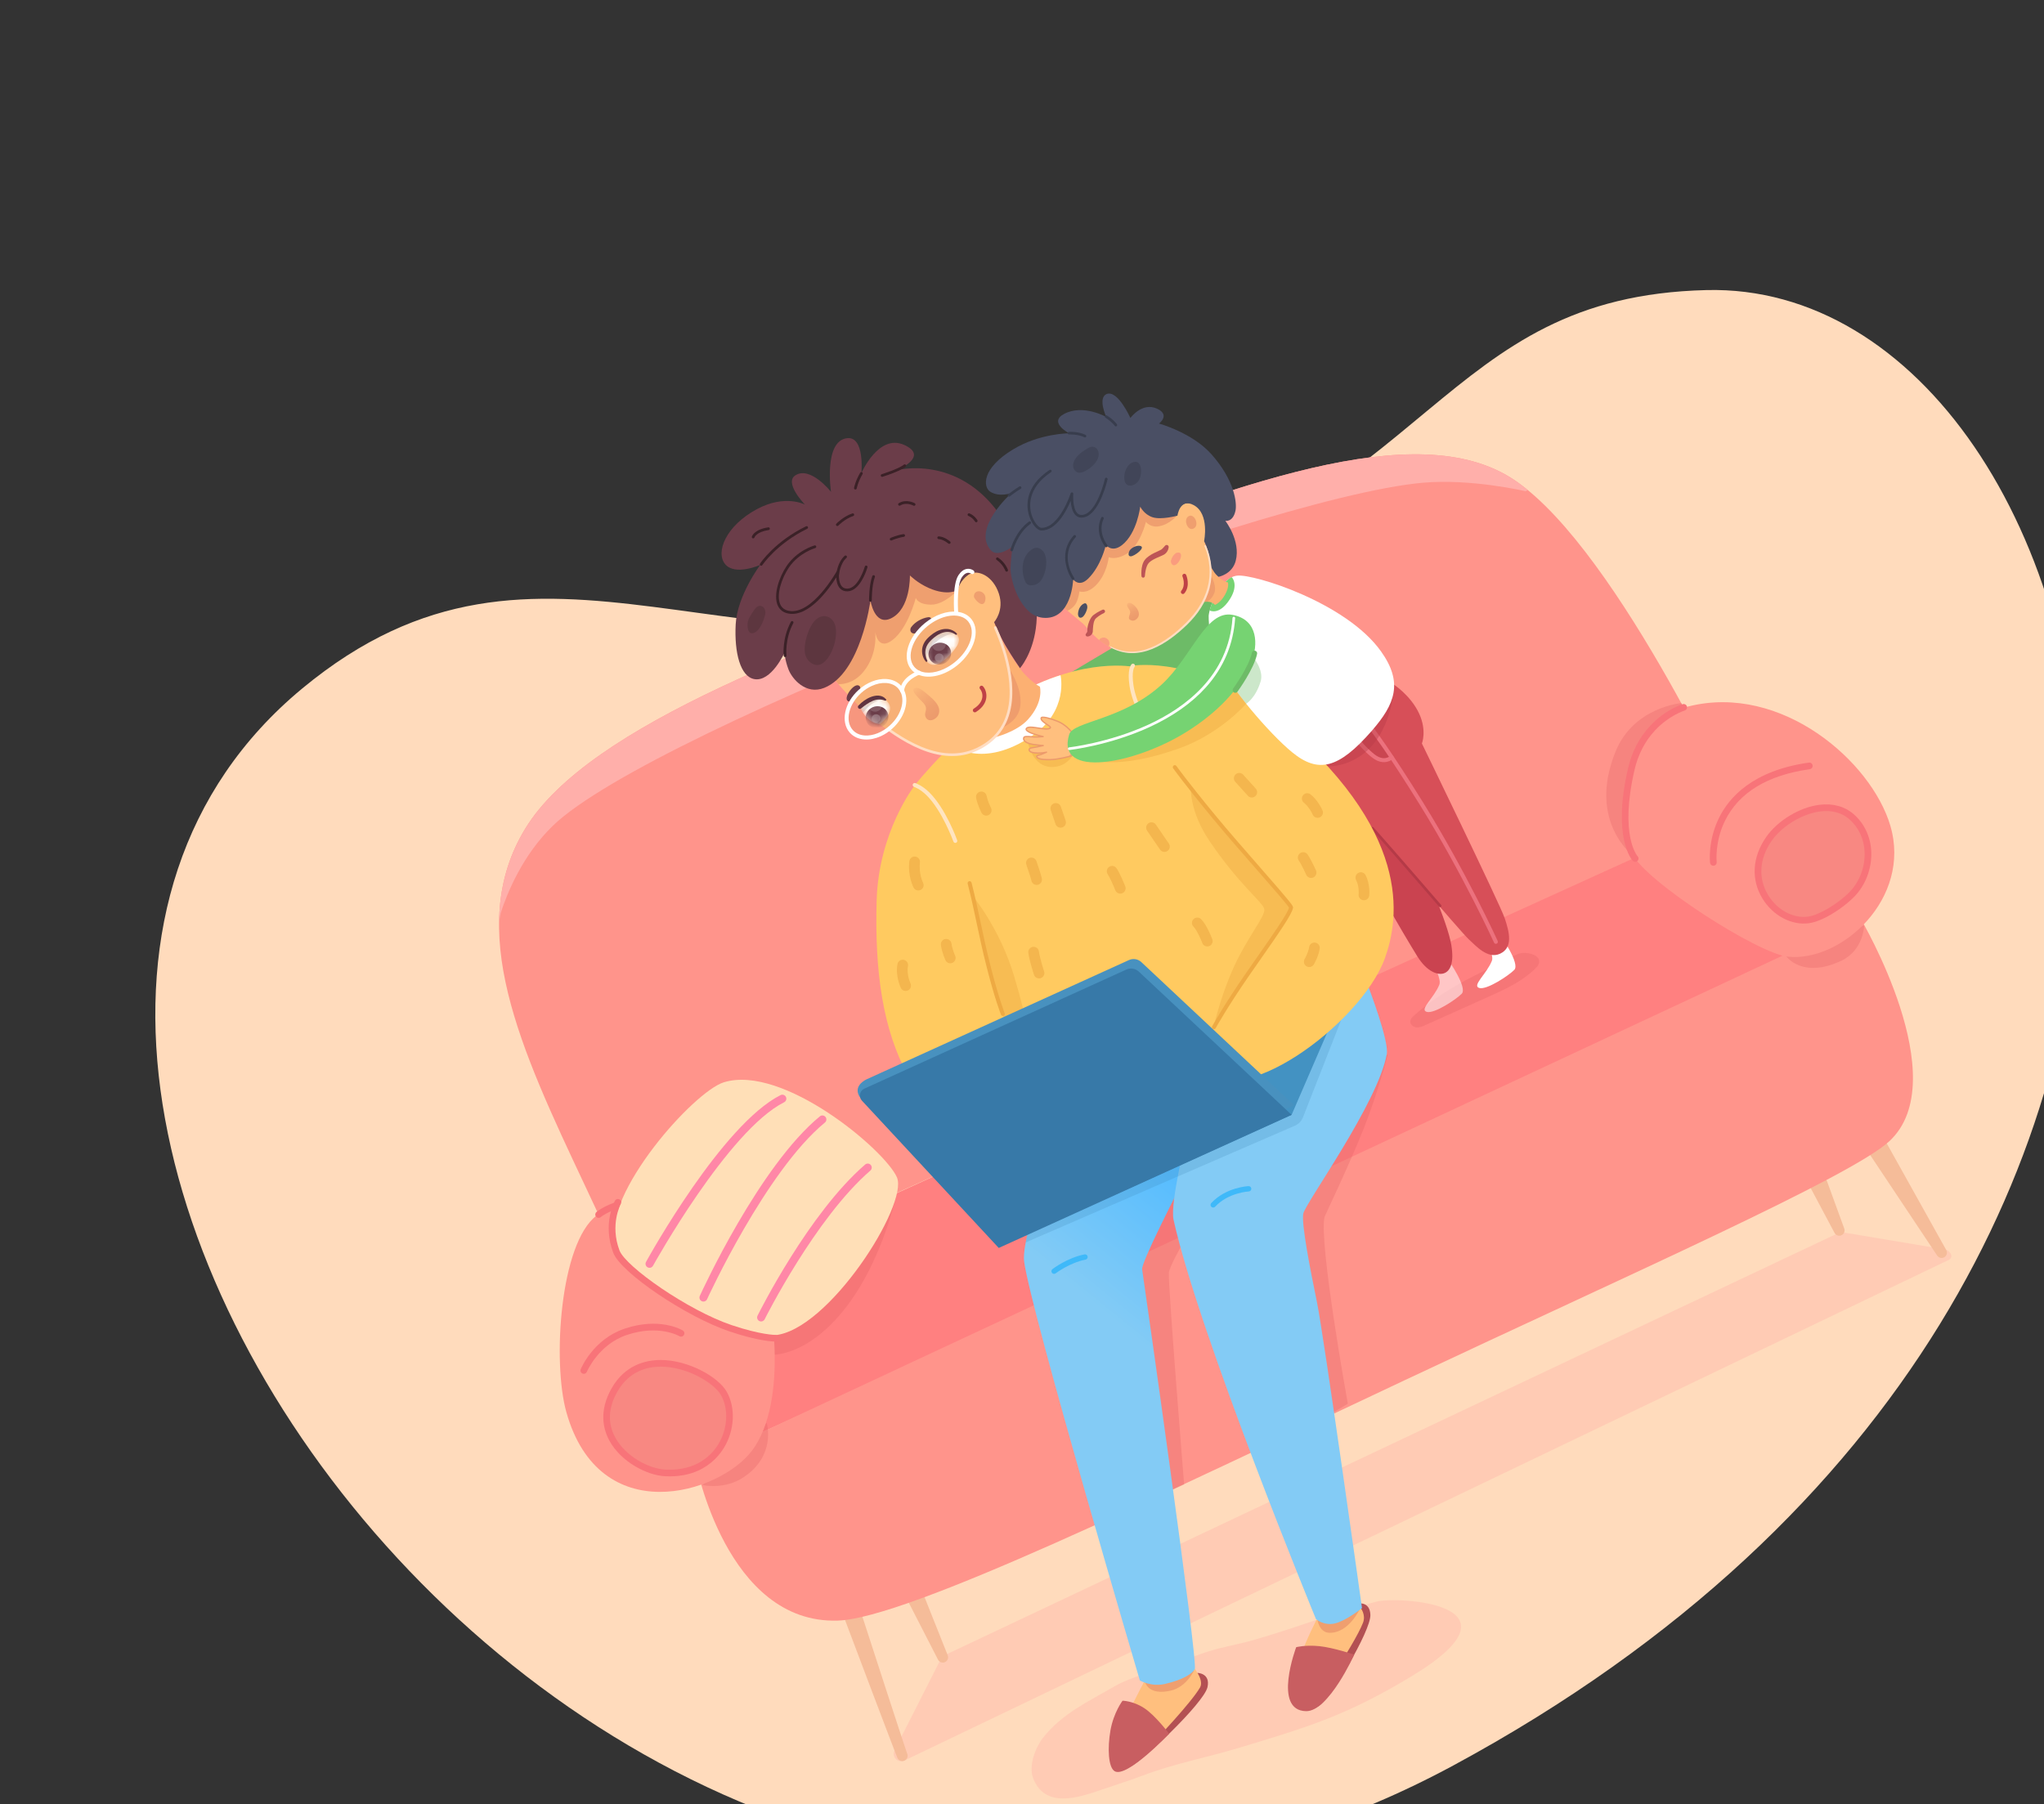 <svg width="299" height="264" viewBox="0 0 299 264" fill="none" xmlns="http://www.w3.org/2000/svg">
<rect x="0" y="0" width="299" height="264" fill="#333333" stroke="none"/>
<path d="M249.627 42.443C311.351 40.934 347.014 185.722 212.588 258.322C91.978 323.461 -27.093 159.817 44.197 100.749C79.561 71.448 107.547 102.46 158.904 87.883C210.262 73.307 210.461 43.401 249.627 42.443Z" fill="#FFDBBC"/>
<path opacity="0.32" d="M284.837 184.459L132.309 257.596C131.381 258.041 130.403 257.085 130.826 256.147L137.526 242.931C137.688 242.572 137.972 242.283 138.328 242.115L268.927 180.407C269.136 180.308 269.37 180.277 269.598 180.319L284.62 182.83C285.146 182.927 286.078 184.014 284.837 184.459Z" fill="#FFAAA3"/>
<path d="M126.093 236.364L129.387 246.503L131.041 251.57L131.872 254.101L132.29 255.364L132.501 255.992L132.704 256.583L132.727 256.65C132.866 257.056 132.65 257.498 132.244 257.637C131.852 257.771 131.427 257.573 131.272 257.195L131.133 256.854L131.009 256.537L130.766 255.912L130.287 254.666L129.337 252.173L127.445 247.187L123.677 237.21C123.427 236.549 123.76 235.81 124.422 235.56C125.084 235.31 125.823 235.644 126.072 236.305C126.079 236.323 126.085 236.34 126.091 236.358L126.093 236.364Z" fill="#F5BC99"/>
<path d="M135.154 233.468L138.635 242.2C138.795 242.6 138.6 243.053 138.2 243.212C137.824 243.362 137.4 243.196 137.218 242.844L132.926 234.481C132.617 233.879 132.854 233.14 133.456 232.831C134.059 232.522 134.797 232.76 135.106 233.362C135.124 233.396 135.14 233.433 135.154 233.468Z" fill="#F5BC99"/>
<path d="M275.013 165.536L284.702 182.902C284.912 183.278 284.777 183.753 284.402 183.963C284.045 184.162 283.597 184.048 283.374 183.714L272.347 167.164C271.868 166.446 272.063 165.475 272.781 164.997C273.5 164.518 274.47 164.712 274.949 165.431C274.971 165.464 274.993 165.501 275.013 165.536Z" fill="#F5BC99"/>
<path d="M267.263 172.847L269.782 179.761C269.929 180.166 269.72 180.614 269.315 180.761C268.945 180.896 268.539 180.733 268.359 180.394L264.904 173.898C264.569 173.267 264.808 172.483 265.439 172.147C266.07 171.812 266.854 172.051 267.19 172.682C267.217 172.734 267.243 172.794 267.263 172.847Z" fill="#F5BC99"/>
<path d="M254.08 118.952C254.08 118.952 235.381 77.908 220.212 69.431C205.043 60.955 177.499 72.298 148.434 83.293C119.555 94.217 86.192 105.869 76.828 121.257C67.907 135.917 76.155 153.479 85.568 173.467C90.078 183.045 93.936 191.393 93.936 191.393L254.08 118.952Z" fill="#FF948B"/>
<path d="M223.5 71.712C222.391 70.804 221.293 70.035 220.212 69.431C205.043 60.955 177.499 72.298 148.434 83.293C119.555 94.217 86.192 105.869 76.828 121.257C74.212 125.556 73.072 130.104 73.005 134.89L73.243 133.587C74.204 130.63 76.472 125.063 80.91 120.786C95.507 106.718 183.21 72.927 208.031 70.642C215.154 69.986 223.148 71.873 223.148 71.873L223.5 71.712Z" fill="#FFAFAA"/>
<path d="M261.827 115.186L92.066 192.37L101.872 213.937L271.633 136.753L261.827 115.186Z" fill="#FF8080"/>
<path d="M101.785 214.077C101.785 214.077 106.241 237.631 122.533 237.123C132.759 236.804 169.506 218.887 205.535 201.924C238.308 186.495 270.789 172.145 276.367 166.989C286.101 157.992 272.211 134.479 272.211 134.479L101.785 214.077Z" fill="#FF948B"/>
<g opacity="0.3">
<path d="M246.418 103.959L245.969 102.877C245.969 102.877 238.981 103.44 236.331 109.96C232.091 120.388 239.112 125.411 239.112 125.411L246.418 103.959Z" fill="#E05E62"/>
<path d="M131.044 175.08C131.044 175.08 128.577 186.931 121.411 193.925C116.027 199.18 111.751 198.173 111.751 198.173L109.65 192.71L131.044 175.08Z" fill="#E05E62"/>
<path d="M102.758 217.284C102.758 217.284 105.841 218.005 108.602 216.253C113.65 213.049 112.155 208.181 112.155 208.181L102.758 217.284Z" fill="#E05E62"/>
<path d="M272.7 135.375C272.7 135.375 272.635 139.022 269.351 140.573C263.655 143.263 261.31 139.934 261.31 139.934L272.7 135.375Z" fill="#E05E62"/>
</g>
<path d="M247.032 103.352C237.146 105.817 236.566 120.308 238.707 124.846C240.647 128.959 257.153 139.522 261.53 139.98C269.377 140.802 279.65 131.46 276.526 120.829C273.753 111.396 260.604 99.968 247.032 103.352Z" fill="#FF948B"/>
<path d="M87.274 177.858C81.918 181.87 80.781 199.279 82.85 206.63C87.714 223.912 105.223 218.561 109.994 212.27C115.38 205.167 113.243 189.071 110.574 183.702C105.985 174.472 92.396 174.021 87.274 177.858Z" fill="#FF948B"/>
<path opacity="0.2" d="M270.832 119.488C274.31 122.509 273.771 127.926 270.911 130.849C269.2 132.598 266.335 134.363 264.537 134.603C259.792 135.236 254.436 128.97 258.757 122.753C261.092 119.393 267.235 116.365 270.832 119.488Z" fill="#E05E62"/>
<path d="M250.838 126.63C250.793 126.651 250.744 126.665 250.693 126.67C250.426 126.701 250.185 126.511 250.153 126.244C250.138 126.116 249.805 123.079 251.428 119.732C252.92 116.653 256.418 112.739 264.602 111.582C264.868 111.544 265.114 111.729 265.152 111.995C265.19 112.261 265.005 112.508 264.738 112.545C258.529 113.423 254.353 115.97 252.324 120.115C250.808 123.211 251.117 126.103 251.12 126.131C251.145 126.347 251.025 126.545 250.838 126.63Z" fill="#F87479"/>
<path opacity="0.2" d="M89.886 203.384C94.041 196.075 104.053 200.681 105.873 203.864C108.289 208.088 105.515 215.948 97.297 215.512C93.171 215.293 85.923 210.354 89.886 203.384Z" fill="#E05E62"/>
<path d="M99.829 195.53C99.687 195.594 99.518 195.59 99.375 195.503C99.324 195.473 96.329 193.742 91.631 195.348C87.535 196.748 85.865 200.674 85.848 200.713C85.745 200.961 85.461 201.079 85.213 200.977C84.965 200.875 84.847 200.591 84.949 200.343C85.022 200.165 86.79 195.973 91.316 194.427C96.487 192.659 99.744 194.589 99.88 194.672C100.11 194.812 100.183 195.111 100.043 195.341C99.99 195.427 99.915 195.491 99.829 195.53Z" fill="#F87479"/>
<path d="M266.602 134.457C265.894 134.778 265.209 135.004 264.602 135.085C262.068 135.423 259.342 133.974 257.819 131.479C256.119 128.694 256.316 125.412 258.357 122.475C260.036 120.061 263.242 118.121 266.153 117.757C268.114 117.513 269.842 117.984 271.151 119.121C272.726 120.488 273.642 122.443 273.731 124.625C273.83 127.052 272.905 129.506 271.259 131.19C270.088 132.386 268.283 133.692 266.602 134.457ZM263.541 119.53C261.789 120.326 260.15 121.6 259.157 123.03C257.345 125.637 257.16 128.532 258.65 130.972C259.975 133.143 262.315 134.408 264.473 134.12C266.067 133.908 268.856 132.254 270.563 130.509C272.025 129.014 272.846 126.829 272.758 124.665C272.68 122.753 271.883 121.046 270.512 119.856C269.418 118.905 267.952 118.514 266.274 118.723C265.382 118.835 264.446 119.118 263.541 119.53Z" fill="#F87479"/>
<path d="M102.15 215.17C100.883 215.746 99.281 216.105 97.271 215.998C94.598 215.856 90.831 213.876 89.153 210.809C88.248 209.153 87.567 206.479 89.463 203.143C91.411 199.717 94.441 198.994 96.639 198.991C100.647 198.986 105.043 201.432 106.296 203.622C107.639 205.972 107.472 209.286 105.88 211.87C105.26 212.876 104.104 214.281 102.15 215.17ZM93.502 200.611C92.338 201.14 91.196 202.064 90.309 203.624C88.964 205.989 88.863 208.249 90.007 210.342C91.521 213.111 94.916 214.899 97.323 215.026C101.931 215.271 104.143 212.834 105.051 211.359C106.462 209.07 106.623 206.155 105.451 204.105C104.483 202.414 100.57 199.96 96.64 199.965C95.702 199.966 94.592 200.115 93.502 200.611Z" fill="#F87479"/>
<path d="M181.47 84.946C178.493 85.071 154.474 99.726 154.474 99.726L155.772 102.336C155.772 102.336 180.81 98.875 187.632 92.746C190.278 89.4 184.446 84.821 181.47 84.946Z" fill="#6DBB67"/>
<path d="M239.398 126.059C239.213 126.143 238.988 126.105 238.841 125.948C238.717 125.814 235.807 122.556 238.155 112.42C238.721 109.98 239.817 107.88 241.414 106.178C243.648 103.797 246.053 103.061 246.155 103.031C246.412 102.954 246.683 103.1 246.76 103.358C246.837 103.615 246.69 103.887 246.433 103.963C246.395 103.975 244.162 104.672 242.123 106.845C240.646 108.42 239.63 110.369 239.103 112.64C236.871 122.276 239.525 125.255 239.552 125.284C239.736 125.48 239.725 125.788 239.529 125.972C239.489 126.009 239.445 126.038 239.398 126.059Z" fill="#F87479"/>
<path d="M110.813 184.085C110.561 184.196 110.274 184.085 110.166 183.839C110.141 183.784 107.6 178.248 100.128 176.637C91.822 174.847 87.917 178.05 87.879 178.083C87.674 178.257 87.368 178.232 87.194 178.028C87.02 177.824 87.043 177.518 87.246 177.343C87.416 177.198 91.516 173.786 100.333 175.686C108.311 177.406 110.948 183.201 111.056 183.446C111.164 183.69 111.055 183.975 110.813 184.085Z" fill="#F87479"/>
<path opacity="0.3" d="M206.878 148.564C206.601 148.811 206.308 149.107 206.304 149.478C206.299 149.934 206.765 150.283 207.22 150.319C207.675 150.355 208.114 150.163 208.53 149.977C211.578 148.608 214.626 147.238 217.675 145.869C220.159 144.753 222.702 143.598 224.628 141.672C224.831 141.47 225.032 141.248 225.106 140.971C225.436 139.727 223.561 139.348 222.705 139.437C221.738 139.536 220.848 140.238 219.991 140.648C217.001 142.077 214.013 143.505 211.22 145.3C209.695 146.28 208.231 147.358 206.878 148.564Z" fill="#E05E62"/>
<path d="M217.477 137.827C217.477 137.827 218.549 139.786 218.237 140.58C217.488 142.485 215.278 144.224 216.385 144.556C217.492 144.888 220.744 142.703 221.513 141.909C222.396 140.997 219.528 136.928 219.528 136.928L217.477 137.827Z" fill="white"/>
<path opacity="0.55" d="M209.788 141.323C209.788 141.323 210.859 143.282 210.547 144.076C209.798 145.981 207.588 147.72 208.695 148.052C209.802 148.384 213.054 146.199 213.823 145.405C214.706 144.493 211.839 140.425 211.839 140.425L209.788 141.323Z" fill="white"/>
<path d="M191.187 111.537C191.187 111.537 202.532 132.183 207.32 139.915C208.735 142.2 210.329 142.715 211.213 142.415C212.157 142.094 212.729 140.882 212.304 138.287C211.235 131.753 198.991 107.757 198.991 107.757L191.187 111.537Z" fill="#CA4350"/>
<path d="M203.67 100.012C203.67 100.012 206.311 101.638 207.594 104.408C208.755 106.915 207.998 108.789 207.998 108.789C207.998 108.789 219.419 132.285 220.112 134.35C220.804 136.415 221.357 138.647 219.434 139.544C217.615 140.394 215.862 138.349 214.915 137.498C213.63 136.341 200.786 121.107 200.786 121.107L191.678 111.027L203.67 100.012Z" fill="#D74F58"/>
<path opacity="0.39" d="M199.061 108.715C199.061 108.715 199.705 109.667 200.785 110.583C202.272 111.845 203.59 110.816 203.59 110.816C203.59 110.816 202.937 109.813 202.104 108.624C201.271 107.435 200.693 106.686 200.693 106.686L199.061 108.715Z" fill="#B53A47"/>
<path d="M210.746 132.715C210.669 132.75 210.576 132.732 210.518 132.665C210.453 132.59 203.971 125.076 200.634 121.322C200.563 121.242 200.57 121.119 200.65 121.047C200.731 120.976 200.854 120.983 200.925 121.064C204.263 124.82 210.747 132.335 210.813 132.411C210.883 132.492 210.874 132.615 210.792 132.685C210.778 132.698 210.763 132.708 210.746 132.715Z" fill="#B53A47"/>
<path d="M218.942 138.075C218.794 138.142 218.621 138.077 218.555 137.93C218.51 137.832 214.037 127.981 207.627 117.644C202.975 110.142 200.612 107.066 200.589 107.036C200.49 106.909 200.514 106.725 200.642 106.627C200.768 106.528 200.953 106.552 201.051 106.679C201.075 106.709 203.452 109.803 208.123 117.336C214.554 127.707 219.043 137.591 219.087 137.689C219.153 137.836 219.088 138.009 218.942 138.075Z" fill="#EC717D"/>
<path d="M203.297 111.329C202.764 111.571 201.827 111.731 200.669 110.807C199.545 109.91 198.826 109.008 198.796 108.97C198.696 108.844 198.718 108.661 198.844 108.561C198.97 108.46 199.154 108.481 199.254 108.608C199.261 108.617 199.964 109.497 201.033 110.35C202.436 111.47 203.332 110.64 203.369 110.604C203.485 110.494 203.669 110.495 203.781 110.61C203.893 110.725 203.892 110.908 203.778 111.02C203.773 111.025 203.601 111.19 203.297 111.329Z" fill="#EC717D"/>
<path opacity="0.39" d="M203.919 100.512C203.919 100.512 203.693 107.395 199.023 110.59C195.709 112.857 192.659 111.962 192.659 111.962L203.919 100.512Z" fill="#B53A47"/>
<path opacity="0.32" d="M201.316 234.35C194.369 236.186 190.153 238.024 183.255 239.996C181.066 240.621 178.787 240.972 176.617 241.676C174.147 242.477 171.766 243.569 169.296 244.344C167.168 245.012 164.922 245.639 162.982 246.767C159.174 248.982 155.343 250.733 152.551 254.295C151.461 255.685 150.43 258.378 151.128 260.185C152.852 264.649 157.699 263.068 161.207 261.846C163.16 261.166 165.158 260.563 167.094 259.822C171.642 258.081 176.476 257.174 181.132 255.775C191.531 252.65 197.064 250.953 206.422 245.309C224.179 234.598 204.374 233.542 201.316 234.35Z" fill="#FFAAA3"/>
<path d="M191.807 250.178C191.807 250.178 192.452 249.945 192.959 249.579C194.523 248.637 200.513 238.71 200.461 236.309C200.415 234.202 198.537 234.631 198.537 234.631L191.807 250.178Z" fill="#B35053"/>
<path d="M163.596 257.967C163.596 257.967 164.349 258.936 164.929 258.703C166.674 258.165 176.106 249.208 176.633 246.865C177.096 244.808 175.169 244.773 175.169 244.773L163.596 257.967Z" fill="#B35053"/>
<path d="M169.025 254.617C169.025 254.617 174.216 249.186 175.541 246.911C176.245 245.702 174.313 243.607 174.313 243.607L168.279 244.145L167.373 246.058C167.373 246.058 164.349 251.735 163.238 254.722C162.127 257.709 162.309 258.512 164.298 258.325C166.287 258.138 169.025 254.617 169.025 254.617Z" fill="#FFBF7E"/>
<path opacity="0.84" d="M167.513 246.133C167.513 246.133 167.954 248.13 171.25 247.371C173.584 246.834 174.66 244.435 174.66 244.435L167.513 246.133Z" fill="#EC9A6C"/>
<path d="M190.483 241.786C190.867 240.395 192.578 237.01 192.578 237.01L199.031 235.262C199.031 235.262 199.829 236.252 199.392 237.415C198.756 239.113 196.431 242.798 196.431 242.798C196.431 242.798 193.113 247.799 191.095 247.398C189.077 246.997 189.785 244.315 190.483 241.786Z" fill="#FFBF7E"/>
<path opacity="0.84" d="M192.707 236.936C192.707 236.936 192.928 238.887 194.499 238.91C197.341 238.95 198.96 235.338 198.96 235.338L192.707 236.936Z" fill="#EC9A6C"/>
<path d="M163.056 259.161C162.112 258.607 161.991 255.757 162.436 253.206C162.899 250.562 164.207 248.844 164.207 248.844C164.207 248.844 165.732 248.861 167.369 249.922C169.006 250.984 171.021 253.674 171.021 253.674C171.021 253.674 164.833 260.206 163.056 259.161Z" fill="#C85E61"/>
<path d="M189.609 241.012C189.609 241.012 190.935 240.656 192.997 240.862C195.059 241.069 198.099 242.104 198.099 242.104C198.099 242.104 194.357 250.425 191.058 250.374C186.109 250.296 189.609 241.012 189.609 241.012Z" fill="#C85E61"/>
<path opacity="0.3" d="M173.216 217.201C173.216 217.201 170.892 188.472 170.977 186.261C171.032 184.837 176.88 175.262 176.88 175.262L193.474 207.597L197.162 205.39C197.162 205.39 192.902 181.852 193.75 178.068C193.785 177.912 197.371 170.475 199.522 165.031C201.674 159.584 202.96 154.399 202.96 154.399C202.96 154.399 174.656 151.232 166.258 167.379C157.861 183.526 169.37 218.987 169.37 218.987L173.216 217.201Z" fill="#E05E62"/>
<path d="M157.682 159.057C157.682 159.057 149.201 179.964 149.813 184.581C150.777 191.857 166.74 245.884 166.74 245.884C166.74 245.884 168.406 246.858 170.424 246.389C173.097 245.769 174.359 244.903 174.775 244.233C175.318 243.357 167.427 188.074 167.074 185.734C166.788 183.833 185.185 149.755 185.185 149.755L157.682 159.057Z" fill="url(#paint0_linear_102_13)"/>
<path d="M133.771 114.936C133.771 114.936 140.881 105.998 148.74 101.599C158.657 96.05 165.901 97.589 165.901 97.589C165.901 97.589 198.129 132.142 197.493 141.512C197.077 147.634 185.855 154.274 178.384 157.924C171.648 161.215 156.773 169.192 151.652 161.228C143.245 148.15 133.771 114.936 133.771 114.936Z" fill="#FFCA60"/>
<path d="M147.228 102.467C151.208 99.938 155.133 98.79 155.133 98.79C155.133 98.79 156.377 103.961 151.016 107.638C143.683 112.667 139.193 109.017 139.193 109.017C139.193 109.017 143.248 104.996 147.228 102.467Z" fill="white"/>
<path opacity="0.43" d="M174.195 115.252C174.195 115.252 173.987 118.684 176.898 123.008C181.234 129.448 184.745 132.009 184.947 133.017C185.15 134.025 182.522 137.045 180.501 141.463C178.479 145.881 177.506 150.383 177.506 150.383C177.506 150.383 192.153 141.965 191.325 133.182C190.497 124.4 174.195 115.252 174.195 115.252Z" fill="#EEAA43"/>
<path d="M200.182 144.407C200.182 144.407 203.208 152.31 202.864 154.227C201.579 161.374 190.964 176.026 190.647 177.565C190.349 179.01 191.631 185.596 192.647 190.533C193.662 195.47 199.235 235.292 199.235 235.292C199.235 235.292 196.927 237.146 195.285 237.535C193.642 237.923 192.499 236.894 192.499 236.894C192.499 236.894 175.41 195.367 171.664 178.453C171.124 176.015 173.657 165.878 173.657 165.878L177.928 152.387L200.182 144.407Z" fill="#83CBF5"/>
<path d="M182.816 174.295C182.772 174.315 182.723 174.327 182.672 174.329C182.643 174.331 179.677 174.492 177.753 176.564C177.606 176.721 177.36 176.73 177.202 176.584C177.045 176.438 177.036 176.191 177.182 176.034C179.328 173.723 182.504 173.557 182.638 173.551C182.852 173.542 183.035 173.708 183.044 173.923C183.051 174.087 182.956 174.231 182.816 174.295Z" fill="#3FB9F9"/>
<path opacity="0.19" d="M197.016 147.13L190.6 163.488C190.385 164.035 189.962 164.473 189.423 164.707L150.042 181.788L151.362 175.274L158.513 161.276L197.016 147.13Z" fill="#3779A8"/>
<path d="M188.939 163.12L148.838 181.245L157.101 162.585L197.548 143.223L188.939 163.12Z" fill="#4392C2"/>
<path opacity="0.43" d="M142.285 131.085C142.285 131.085 146.244 135.815 148.34 142.81C152.65 157.199 150.118 157.204 150.118 157.204L141.449 143.711L142.285 131.085Z" fill="#EEAA43"/>
<path d="M154.353 186.354C154.192 186.428 153.996 186.383 153.883 186.237C153.753 186.066 153.785 185.822 153.955 185.691C154.043 185.624 156.135 184.036 158.643 183.541C158.854 183.5 159.058 183.637 159.1 183.848C159.141 184.059 159.004 184.264 158.793 184.305C156.462 184.765 154.449 186.294 154.429 186.309C154.405 186.327 154.38 186.342 154.353 186.354Z" fill="#3FB9F9"/>
<path d="M133.787 114.952C133.787 114.952 128.521 121.682 128.235 131.78C127.939 142.216 129.15 150.679 132.82 157.361C142.562 175.094 155.462 166.322 155.462 166.322C155.462 166.322 150.627 160.018 147.016 149.532C143.404 139.045 143.308 132.242 139.983 123.636C136.657 115.03 133.787 114.952 133.787 114.952Z" fill="#FFCA60"/>
<path d="M165.769 97.392C165.769 97.392 163.633 100.025 169.402 108.877C175.171 117.729 188.803 131.988 188.846 132.8C188.956 134.875 173.657 152.758 175.875 156.079C180.661 163.246 199.068 149.928 202.583 140.21C204.681 134.409 206.778 121.456 186.462 104.842C175.496 95.873 165.769 97.392 165.769 97.392Z" fill="#FFCA60"/>
<path d="M177.699 150.562C177.618 150.599 177.522 150.599 177.439 150.553C177.297 150.476 177.245 150.299 177.321 150.157C177.338 150.127 178.978 147.127 182.358 142.25C182.942 141.407 183.512 140.592 184.055 139.815C186.329 136.562 188.301 133.74 188.557 132.805C188.264 132.304 186.043 129.764 183.892 127.305C181.718 124.819 179.254 122.001 177.364 119.708C173.204 114.662 171.627 112.437 171.612 112.415C171.519 112.283 171.55 112.101 171.682 112.008C171.815 111.915 171.996 111.946 172.089 112.078C172.104 112.1 173.672 114.312 177.815 119.337C179.699 121.623 182.16 124.437 184.332 126.921C189.049 132.315 189.202 132.562 189.148 132.841C188.961 133.814 187.104 136.471 184.533 140.15C183.991 140.926 183.421 141.741 182.838 142.583C179.477 147.431 177.85 150.407 177.834 150.436C177.803 150.494 177.755 150.537 177.699 150.562Z" fill="#EEAA43"/>
<g opacity="0.65">
<path d="M134.651 130.219C134.277 130.389 133.832 130.24 133.64 129.872C133.604 129.802 132.756 128.145 133.024 126.013C133.077 125.586 133.467 125.283 133.893 125.337C134.32 125.391 134.622 125.78 134.569 126.207C134.363 127.84 135.016 129.142 135.022 129.155C135.217 129.536 135.067 130.006 134.686 130.202C134.675 130.208 134.663 130.214 134.651 130.219Z" fill="#EEAA43"/>
<path d="M132.8 144.922C132.412 145.098 131.953 144.93 131.772 144.542C131.738 144.47 130.949 142.752 131.291 141.052C131.376 140.63 131.786 140.357 132.208 140.442C132.63 140.527 132.903 140.938 132.818 141.359C132.579 142.544 133.177 143.87 133.183 143.883C133.365 144.273 133.196 144.736 132.807 144.918C132.805 144.919 132.802 144.921 132.8 144.922Z" fill="#EEAA43"/>
<path d="M139.331 140.873C138.942 141.05 138.483 140.881 138.303 140.492C138.282 140.447 137.799 139.394 137.639 138.277C137.578 137.852 137.873 137.456 138.299 137.396C138.725 137.335 139.119 137.631 139.18 138.056C139.308 138.942 139.713 139.83 139.717 139.839C139.896 140.229 139.726 140.691 139.335 140.871C139.334 140.872 139.333 140.873 139.331 140.873Z" fill="#EEAA43"/>
<path d="M151.964 129.407C151.91 129.431 151.852 129.45 151.792 129.462C151.37 129.545 150.96 129.271 150.877 128.849C150.807 128.497 150.388 127.231 150.14 126.516C149.999 126.11 150.211 125.664 150.62 125.525C151.027 125.384 151.47 125.6 151.611 126.006C151.68 126.205 152.291 127.974 152.404 128.547C152.476 128.908 152.285 129.26 151.964 129.407Z" fill="#EEAA43"/>
<path d="M155.469 121.032C155.446 121.043 155.422 121.052 155.398 121.06C154.991 121.199 154.549 120.983 154.409 120.576L153.71 118.536C153.571 118.129 153.786 117.689 154.194 117.547C154.601 117.408 155.044 117.625 155.183 118.031L155.882 120.071C156.013 120.454 155.829 120.868 155.469 121.032Z" fill="#EEAA43"/>
<path d="M152.317 143.084C152.291 143.096 152.264 143.107 152.236 143.116C151.827 143.25 151.388 143.027 151.254 142.618C151.225 142.531 150.552 140.466 150.427 139.407C150.376 138.98 150.681 138.593 151.108 138.543C151.536 138.492 151.923 138.798 151.973 139.225C152.062 139.977 152.552 141.58 152.733 142.134C152.858 142.515 152.674 142.922 152.317 143.084Z" fill="#EEAA43"/>
<path d="M164.2 130.682C164.189 130.687 164.178 130.692 164.166 130.696C163.767 130.856 163.314 130.662 163.154 130.263C162.876 129.568 162.331 128.321 162.053 127.937C161.802 127.588 161.881 127.101 162.23 126.85C162.579 126.598 163.066 126.678 163.317 127.027C163.796 127.691 164.519 129.482 164.6 129.684C164.755 130.072 164.576 130.511 164.2 130.682Z" fill="#EEAA43"/>
<path d="M144.588 119.267C144.212 119.438 143.763 119.284 143.573 118.911C143.548 118.862 142.957 117.694 142.791 116.728C142.718 116.304 143.002 115.901 143.426 115.828C143.85 115.756 144.252 116.04 144.325 116.464C144.43 117.071 144.819 117.926 144.961 118.205C145.155 118.588 145.003 119.057 144.619 119.251C144.61 119.257 144.599 119.262 144.588 119.267Z" fill="#EEAA43"/>
<path d="M170.661 124.579C170.323 124.733 169.914 124.627 169.697 124.31L167.798 121.538C167.555 121.183 167.645 120.699 168 120.456C168.356 120.213 168.84 120.303 169.082 120.658L170.982 123.43C171.225 123.784 171.135 124.269 170.78 124.512C170.742 124.538 170.702 124.561 170.661 124.579Z" fill="#EEAA43"/>
<path d="M176.931 138.409C176.916 138.416 176.901 138.422 176.885 138.428C176.484 138.581 176.034 138.38 175.881 137.978C175.612 137.275 175.028 136.007 174.604 135.602C174.293 135.304 174.282 134.812 174.579 134.501C174.876 134.19 175.369 134.179 175.68 134.476C176.495 135.256 177.252 137.204 177.335 137.423C177.483 137.81 177.302 138.24 176.931 138.409Z" fill="#EEAA43"/>
<path d="M183.437 116.615C183.137 116.752 182.77 116.687 182.537 116.428L180.701 114.397C180.413 114.078 180.438 113.586 180.757 113.297C181.076 113.009 181.569 113.034 181.857 113.353L183.693 115.384C183.981 115.703 183.956 116.196 183.637 116.484C183.576 116.539 183.508 116.583 183.437 116.615Z" fill="#EEAA43"/>
<path d="M193.066 119.589C193.063 119.59 193.059 119.592 193.056 119.593C192.662 119.766 192.203 119.587 192.03 119.193C192.026 119.183 191.522 118.061 190.746 117.458C190.406 117.194 190.345 116.704 190.609 116.365C190.873 116.025 191.362 115.964 191.702 116.228C192.793 117.077 193.429 118.507 193.456 118.567C193.628 118.958 193.453 119.413 193.066 119.589Z" fill="#EEAA43"/>
<path d="M192.113 128.386C192.108 128.388 192.104 128.39 192.1 128.391C191.706 128.563 191.247 128.382 191.076 127.988C191.07 127.974 190.495 126.655 189.988 125.905C189.748 125.549 189.841 125.065 190.198 124.824C190.553 124.582 191.038 124.677 191.279 125.034C191.866 125.904 192.478 127.308 192.504 127.367C192.674 127.758 192.498 128.211 192.113 128.386Z" fill="#EEAA43"/>
<path d="M199.842 131.653C199.718 131.71 199.578 131.734 199.434 131.718C199.006 131.67 198.699 131.285 198.747 130.857C198.748 130.849 198.861 129.701 198.376 128.764C198.178 128.383 198.327 127.913 198.709 127.715C199.088 127.518 199.561 127.667 199.758 128.048C200.465 129.414 200.301 130.966 200.294 131.031C200.262 131.314 200.083 131.544 199.842 131.653Z" fill="#EEAA43"/>
<path d="M191.841 141.425C191.615 141.528 191.344 141.521 191.116 141.383C190.747 141.161 190.629 140.683 190.851 140.315C190.856 140.307 191.37 139.439 191.507 138.573C191.574 138.148 191.973 137.858 192.397 137.925C192.822 137.992 193.112 138.391 193.045 138.815C192.86 139.988 192.212 141.073 192.184 141.118C192.1 141.258 191.979 141.362 191.841 141.425Z" fill="#EEAA43"/>
</g>
<path d="M146.821 148.633C146.817 148.635 146.813 148.637 146.809 148.638C146.659 148.698 146.489 148.626 146.429 148.477C146.393 148.387 145.535 146.238 144.323 141.46C143.703 139.015 143.288 137.054 142.887 135.158C142.488 133.271 142.111 131.49 141.553 129.295C141.513 129.139 141.607 128.979 141.764 128.94C141.92 128.901 142.079 128.995 142.119 129.151C142.68 131.357 143.058 133.144 143.458 135.036C143.858 136.927 144.272 138.882 144.889 141.316C146.091 146.056 146.962 148.237 146.97 148.258C147.029 148.404 146.962 148.569 146.821 148.633Z" fill="#EEAA43"/>
<path d="M168.15 106.947C168.015 107.009 167.853 106.959 167.777 106.829C167.69 106.68 165.635 103.15 165.227 100.355C164.877 97.962 165.423 97.296 165.536 97.187C165.653 97.075 165.837 97.078 165.949 97.194C166.058 97.307 166.058 97.485 165.951 97.598C165.928 97.627 165.503 98.203 165.805 100.27C166.196 102.952 168.26 106.498 168.281 106.534C168.363 106.673 168.316 106.852 168.177 106.933C168.168 106.939 168.159 106.943 168.15 106.947Z" fill="#FFE4C0"/>
<path d="M139.865 123.307C139.858 123.31 139.85 123.313 139.843 123.316C139.691 123.37 139.524 123.291 139.469 123.14C139.453 123.095 137.822 118.604 135.525 116.352C134.565 115.41 133.721 115.138 133.712 115.136C133.559 115.087 133.473 114.924 133.52 114.77C133.568 114.617 133.73 114.53 133.884 114.578C133.924 114.59 134.864 114.886 135.934 115.935C138.327 118.281 139.951 122.753 140.019 122.942C140.071 123.086 140.002 123.244 139.865 123.307Z" fill="#FFE4C0"/>
<path d="M146.14 92.687C146.388 93.473 147.795 95.985 149.216 97.84C150.637 99.694 152.118 100.475 152.118 100.475C152.118 100.475 152.744 102.645 150.371 105.276C148.706 107.122 145.487 107.888 145.487 107.888L141.099 100.32C141.099 100.32 145.893 91.9 146.14 92.687Z" fill="#FCB072"/>
<path opacity="0.84" d="M147.099 97.043C147.099 97.043 150.085 100.942 149.093 103.999C148.34 106.323 144.979 107.105 144.979 107.105L147.099 97.043Z" fill="#EC9A6C"/>
<path d="M121.983 99.29C121.983 99.29 134.645 115.608 144.368 108.789C151.748 103.613 145.422 91.085 145.422 91.085C145.422 91.085 148.258 87.919 144.588 84.42C142.096 82.043 140.167 85.841 140.167 85.841C140.167 85.841 134.794 78.88 127.959 81.939C119.165 85.874 121.983 99.29 121.983 99.29Z" fill="#FFBF7E"/>
<path opacity="0.84" d="M142.466 87.29C142.465 87.616 143.786 89.153 144.11 87.917C144.502 86.422 142.468 85.974 142.466 87.29Z" fill="#EC9A6C"/>
<path d="M133.62 100.871C133.377 101.304 134.893 102.62 135.122 102.91C135.859 103.841 135.122 104.143 135.376 104.844C135.731 105.824 136.943 105.321 137.265 104.598C137.886 103.206 136.137 102.012 135.276 101.27C135.016 101.046 133.98 100.231 133.62 100.871Z" fill="url(#paint1_linear_102_13)"/>
<path d="M135.775 90.308C134.864 90.44 133.875 90.978 133.294 91.757C133.028 92.113 133.157 92.836 133.941 92.663C134.835 92.466 135.222 91.499 135.94 90.983C136.404 90.65 136.215 90.244 135.775 90.308Z" fill="#6B3D49"/>
<path d="M142.721 104.202C142.589 104.262 142.43 104.216 142.352 104.09C142.267 103.953 142.309 103.773 142.446 103.688C143.181 103.232 143.613 102.659 143.695 102.032C143.764 101.51 143.573 101.037 143.367 100.819C143.257 100.702 143.262 100.517 143.379 100.406C143.497 100.296 143.681 100.301 143.792 100.419C144.077 100.721 144.374 101.344 144.274 102.107C144.201 102.671 143.877 103.488 142.754 104.184C142.743 104.191 142.732 104.197 142.721 104.202Z" fill="#BF4146"/>
<path d="M124.004 102.562C123.323 102.071 125.006 99.735 125.724 100.371C126.291 100.872 124.744 103.096 124.004 102.562Z" fill="#6B3D49"/>
<path opacity="0.84" d="M122.246 99.618L122.652 100.1C122.652 100.1 124.66 100.292 126.296 98.303C128.502 95.623 128.017 92.366 128.017 92.366C128.017 92.366 128.334 95.379 130.594 93.619C132.853 91.859 133.962 87.484 133.962 87.484C133.962 87.484 134.225 88.455 136.183 88.474C138.142 88.494 140.111 86.332 140.111 86.332C140.111 86.332 133.219 78.51 127.032 82.69C120.844 86.869 122.246 99.618 122.246 99.618Z" fill="#EC9A6C"/>
<path d="M149.208 97.766C149.208 97.766 156.357 89.761 146.272 75.328C140.058 66.436 131.192 68.794 131.192 68.794C131.192 68.794 136.024 66.794 132.271 65.102C128.519 63.409 126.007 69.219 126.007 69.219C126.007 69.219 126.525 63.801 123.904 64.116C120.459 64.53 121.559 71.963 121.559 71.963C121.559 71.963 118.56 68.15 116.358 69.543C114.636 70.632 117.75 73.832 117.75 73.832C117.75 73.832 114.87 72.279 110.739 74.488C106.172 76.93 104.624 80.813 106.081 82.554C107.539 84.295 111.205 82.657 111.205 82.657C111.205 82.657 107.835 87.166 107.618 91.343C107.4 95.52 108.303 98.989 110.335 99.364C112.816 99.822 114.768 95.49 114.768 95.49C114.768 95.49 114.798 96.509 115.334 97.931C115.871 99.353 117.897 101.715 120.563 100.649C125.969 98.489 127.331 87.851 127.331 87.851C127.331 87.851 127.9 91.633 130.319 90.485C133.237 89.099 133.103 84.195 133.103 84.195C133.103 84.195 134.191 85.295 135.866 86.035C138.657 87.268 140.111 86.332 140.111 86.332C140.111 86.332 140.504 84.514 141.959 83.92C143.224 83.404 145.268 84.324 146.108 86.832C146.947 89.34 145.425 91.028 145.425 91.028C145.425 91.028 146.107 92.766 147.076 94.434C148.046 96.103 149.208 97.766 149.208 97.766Z" fill="#6B3D49"/>
<path opacity="0.3" d="M119.367 90.646C118.261 91.633 117.505 94.22 117.762 95.634C117.975 96.802 119.312 97.852 120.435 96.982C121.768 95.95 122.582 93.26 122.208 91.646C121.874 90.204 120.462 89.669 119.367 90.646Z" fill="#3D262A"/>
<path opacity="0.3" d="M110.58 88.925C110.363 89.137 109.546 90.333 109.416 90.868C109.248 91.558 109.334 93.149 110.473 92.516C111.222 92.1 111.723 90.772 111.921 89.955C112.16 88.972 111.311 88.214 110.58 88.925Z" fill="#3D262A"/>
<path d="M124.644 86.366C124.441 86.459 124.223 86.515 123.991 86.523C123.525 86.539 123.146 86.39 122.863 86.08C122.474 85.653 122.354 84.998 122.327 84.484C121.287 86.142 118.365 90.279 115.385 89.782C114.597 89.65 114.049 89.239 113.758 88.56C113.109 87.047 113.953 84.467 115.075 82.808C116.616 80.531 119.049 79.835 119.152 79.807C119.258 79.777 119.368 79.839 119.398 79.945C119.427 80.052 119.365 80.16 119.259 80.191C119.235 80.198 116.862 80.881 115.406 83.032C114.342 84.603 113.532 87.02 114.125 88.403C114.359 88.949 114.805 89.28 115.451 89.388C118.814 89.949 122.336 83.695 122.372 83.632C122.418 83.548 122.517 83.51 122.608 83.539C122.699 83.569 122.756 83.659 122.744 83.754C122.742 83.768 122.572 85.169 123.159 85.812C123.362 86.034 123.629 86.136 123.977 86.124C125.591 86.068 126.499 82.932 126.509 82.9C126.539 82.794 126.649 82.732 126.755 82.762C126.861 82.793 126.923 82.903 126.893 83.009C126.858 83.132 126.113 85.698 124.644 86.366Z" fill="#3B2127"/>
<path d="M114.928 96.119C114.909 96.127 114.889 96.133 114.868 96.135C114.758 96.148 114.659 96.069 114.647 95.96C114.635 95.858 114.376 93.44 115.695 90.979C115.747 90.882 115.868 90.845 115.966 90.897C116.063 90.949 116.099 91.07 116.047 91.168C114.787 93.52 115.041 95.891 115.044 95.915C115.054 96.003 115.004 96.084 114.928 96.119Z" fill="#3B2127"/>
<path d="M127.41 88.017C127.386 88.028 127.359 88.034 127.33 88.034C127.22 88.036 127.13 87.948 127.128 87.837C127.127 87.748 127.108 85.635 127.603 84.289C127.641 84.186 127.756 84.133 127.859 84.171C127.962 84.209 128.015 84.324 127.977 84.427C127.507 85.704 127.527 87.811 127.527 87.832C127.528 87.914 127.48 87.985 127.41 88.017Z" fill="#3B2127"/>
<path d="M111.429 82.761C111.368 82.789 111.296 82.785 111.236 82.747C111.144 82.686 111.119 82.562 111.179 82.47C111.265 82.34 113.337 79.24 117.913 77.005C118.016 76.958 118.132 76.999 118.18 77.097C118.228 77.196 118.187 77.315 118.088 77.364C113.616 79.548 111.533 82.658 111.513 82.689C111.491 82.722 111.462 82.746 111.429 82.761Z" fill="#3B2127"/>
<path d="M125.213 71.605C125.178 71.621 125.138 71.627 125.097 71.62C124.988 71.602 124.915 71.499 124.933 71.391C124.94 71.351 125.104 70.409 125.83 69.168C125.886 69.073 126.008 69.041 126.103 69.097C126.199 69.153 126.231 69.275 126.175 69.37C125.489 70.542 125.329 71.448 125.327 71.457C125.316 71.525 125.271 71.579 125.213 71.605Z" fill="#3B2127"/>
<path d="M131.432 68.889C130.427 69.346 129.173 69.739 129.099 69.763C128.993 69.796 128.882 69.737 128.849 69.632C128.816 69.526 128.873 69.417 128.98 69.382C129.005 69.374 131.528 68.582 132.217 67.986C132.3 67.914 132.426 67.924 132.498 68.007C132.57 68.09 132.561 68.216 132.478 68.288C132.252 68.484 131.865 68.692 131.432 68.889Z" fill="#3B2127"/>
<path d="M133.799 73.988C133.743 74.013 133.676 74.013 133.618 73.98C133.608 73.975 132.582 73.412 131.687 73.966C131.592 74.022 131.47 73.994 131.412 73.901C131.354 73.807 131.383 73.684 131.477 73.626C132.579 72.949 133.764 73.605 133.814 73.633C133.911 73.688 133.944 73.809 133.89 73.905C133.868 73.943 133.836 73.971 133.799 73.988Z" fill="#3B2127"/>
<path d="M138.937 79.561C138.867 79.592 138.783 79.582 138.722 79.529C138.715 79.523 138.013 78.914 137.309 78.878C137.199 78.873 137.114 78.779 137.12 78.669C137.126 78.559 137.22 78.474 137.329 78.48C138.174 78.522 138.953 79.2 138.986 79.229C139.069 79.302 139.077 79.428 139.004 79.511C138.984 79.533 138.961 79.549 138.937 79.561Z" fill="#3B2127"/>
<path d="M142.885 76.396C142.792 76.438 142.681 76.404 142.629 76.313C142.626 76.308 142.295 75.743 141.668 75.491C141.566 75.45 141.517 75.334 141.558 75.231C141.599 75.129 141.715 75.079 141.817 75.121C142.576 75.426 142.96 76.088 142.976 76.116C143.031 76.212 142.997 76.333 142.901 76.388C142.896 76.391 142.891 76.394 142.885 76.396Z" fill="#3B2127"/>
<path d="M147.334 83.623C147.329 83.626 147.322 83.628 147.316 83.63C147.212 83.666 147.099 83.611 147.063 83.507C147.059 83.498 146.724 82.554 145.792 81.928C145.7 81.867 145.676 81.743 145.737 81.651C145.799 81.56 145.923 81.535 146.014 81.597C147.061 82.3 147.425 83.334 147.44 83.377C147.474 83.475 147.427 83.581 147.334 83.623Z" fill="#3B2127"/>
<path d="M122.603 84.312C122.573 84.326 122.539 84.332 122.504 84.329C122.394 84.32 122.313 84.223 122.322 84.114C122.328 84.038 122.49 82.262 123.563 81.326C123.645 81.253 123.772 81.262 123.844 81.345C123.917 81.428 123.908 81.554 123.825 81.626C122.872 82.458 122.721 84.131 122.72 84.147C122.713 84.222 122.667 84.283 122.603 84.312Z" fill="#3B2127"/>
<path d="M122.57 76.947C122.498 76.98 122.41 76.968 122.349 76.91C122.27 76.833 122.267 76.707 122.343 76.628C122.385 76.584 123.38 75.556 124.686 75.124C124.79 75.09 124.903 75.146 124.938 75.251C124.972 75.356 124.917 75.47 124.811 75.503C123.603 75.902 122.641 76.894 122.632 76.904C122.613 76.922 122.593 76.937 122.57 76.947Z" fill="#3B2127"/>
<path d="M132.271 78.531C132.254 78.538 132.235 78.544 132.216 78.547C131.366 78.667 130.451 79.066 130.441 79.07C130.34 79.114 130.223 79.069 130.178 78.968C130.135 78.868 130.179 78.751 130.278 78.706C130.32 78.687 131.254 78.28 132.16 78.152C132.269 78.136 132.37 78.212 132.386 78.321C132.398 78.411 132.349 78.495 132.271 78.531Z" fill="#3B2127"/>
<path d="M110.257 78.756C110.214 78.775 110.165 78.78 110.118 78.766C110.014 78.734 109.953 78.627 109.982 78.522C109.994 78.48 110.297 77.48 112.381 77.159C112.49 77.142 112.592 77.217 112.608 77.325C112.625 77.434 112.551 77.536 112.442 77.553C110.641 77.831 110.368 78.625 110.366 78.633C110.348 78.69 110.307 78.733 110.257 78.756Z" fill="#3B2127"/>
<path opacity="0.4" d="M141.905 90.809C143.115 92.387 142.205 95.206 139.872 97.104C137.539 99.003 134.666 99.263 133.456 97.684C132.245 96.106 133.155 93.287 135.488 91.389C137.821 89.49 140.694 89.231 141.905 90.809Z" fill="#EC9A6C"/>
<path opacity="0.4" d="M131.63 100.568C132.883 102.012 132.305 104.619 130.338 106.39C128.37 108.162 125.759 108.426 124.505 106.982C123.252 105.537 123.83 102.93 125.798 101.159C127.765 99.387 130.376 99.123 131.63 100.568Z" fill="#EC9A6C"/>
<path d="M138.294 98.431C137.286 98.889 136.25 99.089 135.328 98.981C134.432 98.876 133.705 98.489 133.224 97.862C131.92 96.162 132.853 93.157 135.304 91.162C136.786 89.956 138.554 89.339 140.033 89.513C140.928 89.618 141.655 90.004 142.136 90.631C143.44 92.331 142.507 95.336 140.056 97.331C139.499 97.784 138.901 98.155 138.294 98.431ZM137.313 90.59C136.75 90.846 136.194 91.191 135.672 91.615C133.464 93.412 132.574 96.055 133.688 97.507C134.07 98.005 134.661 98.315 135.396 98.401C136.721 98.556 138.325 97.987 139.688 96.878C141.896 95.081 142.786 92.439 141.672 90.987C141.29 90.489 140.7 90.179 139.965 90.093C139.146 89.997 138.221 90.177 137.313 90.59Z" fill="white"/>
<path d="M132.073 101.35C132.03 101.369 131.983 101.379 131.933 101.375C131.772 101.364 131.65 101.225 131.662 101.064C131.801 99.043 134.232 98.188 134.335 98.153C134.488 98.1 134.654 98.182 134.706 98.334C134.759 98.487 134.675 98.654 134.525 98.705C134.503 98.712 132.357 99.472 132.244 101.104C132.236 101.215 132.168 101.307 132.073 101.35Z" fill="white"/>
<mask id="mask0_102_13" style="mask-type:luminance" maskUnits="userSpaceOnUse" x="135" y="92" width="6" height="6">
<path d="M139.877 92.774C139.057 92.01 137.62 91.956 135.872 93.604C134.767 94.645 135.081 96.61 135.929 97.108C136.778 97.605 137.834 97.034 138.87 95.924C140.233 94.462 140.698 93.537 139.877 92.774Z" fill="white"/>
</mask>
<g mask="url(#mask0_102_13)">
<path d="M139.877 92.774C139.057 92.01 137.62 91.956 135.872 93.604C134.767 94.645 135.081 96.61 135.929 97.108C136.778 97.605 137.834 97.034 138.87 95.924C140.233 94.462 140.698 93.537 139.877 92.774Z" fill="white"/>
</g>
<mask id="mask1_102_13" style="mask-type:luminance" maskUnits="userSpaceOnUse" x="135" y="92" width="6" height="6">
<path d="M139.877 92.774C139.057 92.01 137.62 91.956 135.872 93.604C134.767 94.645 135.081 96.61 135.929 97.108C136.778 97.605 137.834 97.034 138.87 95.924C140.233 94.462 140.698 93.537 139.877 92.774Z" fill="white"/>
</mask>
<g mask="url(#mask1_102_13)">
<path opacity="0.18" d="M135.435 96.493C135.435 96.493 135.531 95.275 136.571 94.265C138.539 92.355 139.918 92.814 139.918 92.814C139.918 92.814 138.529 91.26 136.184 93.312C134.488 94.798 135.435 96.493 135.435 96.493Z" fill="#3B2127"/>
</g>
<mask id="mask2_102_13" style="mask-type:luminance" maskUnits="userSpaceOnUse" x="135" y="92" width="6" height="6">
<path d="M139.877 92.774C139.057 92.01 137.62 91.956 135.872 93.604C134.767 94.645 135.081 96.61 135.929 97.108C136.778 97.605 137.834 97.034 138.87 95.924C140.233 94.462 140.698 93.537 139.877 92.774Z" fill="white"/>
</mask>
<g mask="url(#mask2_102_13)">
<path d="M138.126 97.082C138.97 96.698 139.361 95.739 138.998 94.941C138.635 94.142 137.656 93.806 136.811 94.19C135.967 94.574 135.577 95.533 135.94 96.331C136.303 97.129 137.282 97.465 138.126 97.082Z" fill="#6B3D49"/>
</g>
<mask id="mask3_102_13" style="mask-type:luminance" maskUnits="userSpaceOnUse" x="135" y="92" width="6" height="6">
<path d="M139.877 92.774C139.057 92.01 137.62 91.956 135.872 93.604C134.767 94.645 135.081 96.61 135.929 97.108C136.778 97.605 137.834 97.034 138.87 95.924C140.233 94.462 140.698 93.537 139.877 92.774Z" fill="white"/>
</mask>
<g mask="url(#mask3_102_13)">
<path opacity="0.15" d="M138.282 93.853C138.504 94.34 138.266 94.926 137.75 95.161C137.233 95.395 136.635 95.19 136.413 94.702C136.191 94.214 136.43 93.628 136.946 93.394C137.462 93.159 138.06 93.365 138.282 93.853Z" fill="white"/>
</g>
<mask id="mask4_102_13" style="mask-type:luminance" maskUnits="userSpaceOnUse" x="135" y="92" width="6" height="6">
<path d="M139.877 92.774C139.057 92.01 137.62 91.956 135.872 93.604C134.767 94.645 135.081 96.61 135.929 97.108C136.778 97.605 137.834 97.034 138.87 95.924C140.233 94.462 140.698 93.537 139.877 92.774Z" fill="white"/>
</mask>
<g mask="url(#mask4_102_13)">
<path opacity="0.25" d="M137.973 95.967C138.114 96.276 137.963 96.647 137.636 96.795C137.309 96.944 136.93 96.814 136.79 96.505C136.649 96.196 136.8 95.825 137.127 95.676C137.454 95.527 137.833 95.657 137.973 95.967Z" fill="white"/>
</g>
<path d="M139.795 92.862C139.296 92.475 138.656 92.373 138.073 92.523C137.78 92.593 137.498 92.719 137.23 92.871C137.1 92.957 136.965 93.032 136.843 93.132L136.654 93.272L136.474 93.426C136.351 93.525 136.244 93.643 136.128 93.752C136.018 93.865 135.916 93.97 135.83 94.092C135.654 94.331 135.516 94.595 135.44 94.88C135.282 95.448 135.365 96.086 135.645 96.648C135.68 96.717 135.653 96.796 135.588 96.829C135.532 96.857 135.466 96.841 135.427 96.795C134.975 96.254 134.781 95.486 134.928 94.76C135.004 94.4 135.158 94.054 135.375 93.76C135.429 93.686 135.482 93.612 135.544 93.546C135.604 93.479 135.663 93.406 135.727 93.35C135.854 93.233 135.972 93.108 136.11 93.001C136.369 92.771 136.664 92.578 136.972 92.406C137.285 92.242 137.625 92.117 137.982 92.057C138.337 91.998 138.713 92.011 139.059 92.121C139.405 92.231 139.723 92.424 139.96 92.685C140.005 92.735 140.002 92.812 139.952 92.857C139.908 92.897 139.841 92.898 139.795 92.862Z" fill="#5F3441"/>
<mask id="mask5_102_13" style="mask-type:luminance" maskUnits="userSpaceOnUse" x="125" y="102" width="6" height="4">
<path d="M125.773 103.441C125.773 103.441 127.987 101.217 129.54 102.417C131.42 103.871 128.766 105.907 128.766 105.907C128.766 105.907 127.983 106.099 126.944 105.131C126.234 104.471 125.773 103.441 125.773 103.441Z" fill="white"/>
</mask>
<g mask="url(#mask5_102_13)">
<path d="M125.773 103.441C125.773 103.441 127.987 101.217 129.54 102.417C131.42 103.871 128.766 105.907 128.766 105.907C128.766 105.907 127.983 106.099 126.944 105.131C126.234 104.471 125.773 103.441 125.773 103.441Z" fill="white"/>
</g>
<mask id="mask6_102_13" style="mask-type:luminance" maskUnits="userSpaceOnUse" x="125" y="102" width="6" height="4">
<path d="M125.773 103.441C125.773 103.441 127.987 101.217 129.54 102.417C131.42 103.871 128.766 105.907 128.766 105.907C128.766 105.907 127.983 106.099 126.944 105.131C126.234 104.471 125.773 103.441 125.773 103.441Z" fill="white"/>
</mask>
<g mask="url(#mask6_102_13)">
<path opacity="0.18" d="M126.253 104.289C126.253 104.289 126.988 103.31 127.778 102.837C128.778 102.24 129.351 102.296 129.351 102.296C129.351 102.296 128.536 101.7 127.279 102.363C126.434 102.808 125.771 103.435 125.771 103.435C125.771 103.435 125.84 103.598 125.962 103.827C126.083 104.056 126.253 104.289 126.253 104.289Z" fill="#3B2127"/>
</g>
<mask id="mask7_102_13" style="mask-type:luminance" maskUnits="userSpaceOnUse" x="125" y="102" width="6" height="4">
<path d="M125.773 103.441C125.773 103.441 127.987 101.217 129.54 102.417C131.42 103.871 128.766 105.907 128.766 105.907C128.766 105.907 127.983 106.099 126.944 105.131C126.234 104.471 125.773 103.441 125.773 103.441Z" fill="white"/>
</mask>
<g mask="url(#mask7_102_13)">
<path d="M129.825 104.236C130.188 105.035 129.798 105.993 128.954 106.377C128.109 106.761 127.13 106.425 126.767 105.627C126.404 104.828 126.795 103.87 127.639 103.486C128.483 103.102 129.462 103.438 129.825 104.236Z" fill="#6B3D49"/>
</g>
<mask id="mask8_102_13" style="mask-type:luminance" maskUnits="userSpaceOnUse" x="125" y="102" width="6" height="4">
<path d="M125.773 103.441C125.773 103.441 127.987 101.217 129.54 102.417C131.42 103.871 128.766 105.907 128.766 105.907C128.766 105.907 127.983 106.099 126.944 105.131C126.234 104.471 125.773 103.441 125.773 103.441Z" fill="white"/>
</mask>
<g mask="url(#mask8_102_13)">
<path opacity="0.15" d="M128.978 102.732C129.2 103.22 128.961 103.805 128.445 104.04C127.929 104.275 127.331 104.069 127.109 103.581C126.887 103.093 127.126 102.507 127.642 102.273C128.158 102.038 128.756 102.244 128.978 102.732Z" fill="white"/>
</g>
<mask id="mask9_102_13" style="mask-type:luminance" maskUnits="userSpaceOnUse" x="125" y="102" width="6" height="4">
<path d="M125.773 103.441C125.773 103.441 127.987 101.217 129.54 102.417C131.42 103.871 128.766 105.907 128.766 105.907C128.766 105.907 127.983 106.099 126.944 105.131C126.234 104.471 125.773 103.441 125.773 103.441Z" fill="white"/>
</mask>
<g mask="url(#mask9_102_13)">
<path opacity="0.25" d="M128.733 104.86C128.874 105.169 128.722 105.54 128.396 105.688C128.069 105.837 127.69 105.707 127.55 105.398C127.409 105.089 127.56 104.718 127.887 104.569C128.214 104.421 128.593 104.55 128.733 104.86Z" fill="white"/>
</g>
<path d="M125.571 103.239C125.832 102.956 126.108 102.724 126.414 102.508C126.719 102.294 127.049 102.11 127.408 101.972C127.587 101.903 127.776 101.851 127.97 101.816C128.164 101.78 128.366 101.763 128.569 101.784C128.771 101.802 128.973 101.856 129.155 101.948C129.335 102.043 129.493 102.169 129.614 102.322C129.656 102.376 129.647 102.454 129.593 102.496C129.558 102.523 129.514 102.529 129.475 102.516L129.466 102.512C129.303 102.454 129.152 102.405 129 102.376C128.849 102.347 128.698 102.342 128.548 102.345C128.246 102.351 127.939 102.437 127.642 102.56C127.345 102.688 127.055 102.852 126.777 103.038C126.501 103.223 126.223 103.434 125.975 103.642L125.964 103.651C125.844 103.753 125.663 103.737 125.562 103.616C125.469 103.505 125.475 103.343 125.571 103.239Z" fill="#5F3441"/>
<path d="M140.002 89.997C139.971 90.01 139.939 90.019 139.904 90.022C139.743 90.034 139.602 89.914 139.59 89.754C139.576 89.584 139.271 85.575 140.206 84.158C140.558 83.625 140.968 83.317 141.424 83.243C141.992 83.15 142.407 83.469 142.424 83.483C142.551 83.582 142.574 83.766 142.475 83.893C142.375 84.019 142.192 84.042 142.065 83.943C142.057 83.937 141.824 83.766 141.51 83.821C141.225 83.871 140.95 84.092 140.694 84.48C140.009 85.517 140.085 88.605 140.172 89.708C140.182 89.834 140.11 89.947 140.002 89.997Z" fill="white"/>
<path d="M130.223 106.669C131.367 107.482 132.561 108.225 133.82 108.834C135.077 109.442 136.404 109.917 137.777 110.125C138.463 110.229 139.158 110.267 139.847 110.222C140.536 110.175 141.218 110.044 141.874 109.831C142.531 109.619 143.161 109.324 143.75 108.963C144.341 108.6 144.892 108.18 145.374 107.687C146.344 106.706 147.013 105.452 147.354 104.112C147.705 102.771 147.755 101.36 147.643 99.972C147.526 98.58 147.243 97.202 146.859 95.855C146.473 94.507 145.986 93.188 145.419 91.904C145.375 91.806 145.42 91.691 145.518 91.647C145.616 91.604 145.731 91.648 145.774 91.746C146.349 93.046 146.841 94.381 147.232 95.748C147.622 97.115 147.909 98.516 148.029 99.94C148.143 101.36 148.093 102.813 147.728 104.209C147.549 104.907 147.285 105.585 146.939 106.22C146.591 106.853 146.156 107.441 145.648 107.956C145.143 108.474 144.563 108.915 143.951 109.29C143.337 109.666 142.679 109.975 141.993 110.197C141.306 110.419 140.591 110.555 139.872 110.605C139.152 110.651 138.429 110.611 137.72 110.503C136.297 110.287 134.936 109.797 133.654 109.178C132.37 108.556 131.16 107.801 130.002 106.979C129.917 106.919 129.897 106.8 129.957 106.714C130.018 106.629 130.137 106.609 130.223 106.669Z" fill="#FFDDC3"/>
<path d="M128.852 107.715C128.067 108.072 127.249 108.245 126.488 108.197C125.58 108.142 124.818 107.787 124.285 107.173C122.93 105.611 123.52 102.816 125.602 100.941C126.799 99.864 128.311 99.269 129.646 99.351C130.555 99.407 131.317 99.761 131.85 100.376C133.205 101.937 132.614 104.733 130.533 106.607C130.018 107.071 129.444 107.446 128.852 107.715ZM127.528 100.363C126.989 100.608 126.466 100.95 125.993 101.375C124.146 103.038 123.578 105.467 124.726 106.79C125.154 107.284 125.776 107.569 126.525 107.615C127.707 107.688 129.059 107.149 130.142 106.173C131.989 104.511 132.557 102.082 131.409 100.759C130.981 100.266 130.359 99.981 129.611 99.934C128.944 99.893 128.224 100.046 127.528 100.363Z" fill="white"/>
<path d="M176.344 155.627C176.344 155.627 171.214 154.426 169.426 156.529C167.638 158.632 165.971 163.907 168.154 163.894C169.367 163.887 170.003 161.428 172.123 160.423C174.244 159.419 175.685 160.53 177.284 159.654C178.882 158.778 178.518 156.921 178.518 156.921L176.344 155.627Z" fill="#FFBF7E"/>
<path d="M189.314 161.733L146.474 181.211L125.781 160.522C124.857 159.134 126.123 158.215 126.809 157.903L165.141 140.475C165.752 140.197 166.469 140.315 166.958 140.774L189.314 161.733Z" fill="#4891BF"/>
<path d="M188.939 163.12L146.099 182.598L126.082 161.045C125.569 160.494 125.748 159.602 126.434 159.29L164.766 141.862C165.376 141.584 166.094 141.702 166.583 142.161L188.939 163.12Z" fill="#3779A8"/>
<path d="M89.858 182.002C88.252 174.474 101.532 159.705 105.878 158.361C114.533 155.687 129.47 168.282 131.204 172.265C132.939 176.247 121.142 194.796 113.249 195.373C108.565 195.716 104.356 193.395 100.27 191.181C95.117 188.39 90.551 185.248 89.858 182.002Z" fill="#FFDFB7"/>
<path d="M95.256 185.451C95.094 185.525 94.9 185.524 94.732 185.431C94.45 185.276 94.347 184.92 94.502 184.638C94.953 183.82 105.639 164.55 114.179 160.235C114.465 160.089 114.818 160.205 114.963 160.493C115.109 160.781 114.993 161.132 114.706 161.277C106.487 165.43 95.634 185.004 95.525 185.201C95.462 185.316 95.366 185.401 95.256 185.451Z" fill="#FF87A7"/>
<path d="M103.142 190.389C102.993 190.456 102.818 190.462 102.658 190.389C102.364 190.255 102.235 189.909 102.369 189.615C102.72 188.843 111.09 170.615 119.929 163.345C120.179 163.14 120.546 163.176 120.751 163.424C120.956 163.673 120.92 164.042 120.671 164.246C112.038 171.346 103.516 189.913 103.431 190.1C103.371 190.233 103.266 190.333 103.142 190.389Z" fill="#FF87A7"/>
<path d="M111.578 193.298C111.424 193.369 111.24 193.371 111.076 193.29C110.787 193.146 110.67 192.796 110.813 192.507C111.116 191.898 118.327 177.504 126.553 170.394C126.797 170.183 127.166 170.21 127.377 170.453C127.588 170.697 127.561 171.066 127.317 171.277C119.27 178.233 111.932 192.88 111.859 193.027C111.797 193.152 111.696 193.245 111.578 193.298Z" fill="#FF87A7"/>
<path d="M113.637 196.252C113.577 196.279 113.511 196.295 113.441 196.295C113.349 196.296 111.138 196.304 106.712 194.81C100.336 192.658 90.801 186.204 89.707 183.3C88.111 179.064 89.884 175.821 89.96 175.685C90.092 175.45 90.388 175.367 90.623 175.498C90.857 175.629 90.941 175.925 90.81 176.16C90.783 176.209 89.193 179.174 90.618 182.957C91.516 185.341 100.633 191.73 107.023 193.887C111.266 195.319 113.411 195.322 113.432 195.322C113.7 195.32 113.92 195.536 113.922 195.804C113.924 196.003 113.807 196.175 113.637 196.252Z" fill="#F87479"/>
<path d="M202.019 95.308C196.907 88.13 183.378 83.953 180.983 84.227C180.369 84.297 179.449 84.556 178.192 86.541C176.935 88.525 176.806 90.084 176.806 90.084C176.806 90.084 176.71 93.436 178.254 96.935C179.797 100.433 185.667 107.325 189.008 110.063C192.849 113.21 195.823 112.482 200.663 106.934C204.092 103.004 205.275 99.88 202.019 95.308Z" fill="white"/>
<path d="M178.178 86.509C177.368 87.698 176.949 89.323 176.949 89.323C176.949 89.323 178.319 90.111 179.865 87.738C181.297 85.54 180.185 84.454 180.185 84.454C180.185 84.454 179.456 84.637 178.178 86.509Z" fill="#76D372"/>
<path opacity="0.35" d="M183.317 96.149C183.317 96.149 184.912 98.05 184.412 99.697C183.654 102.19 182.296 102.961 182.296 102.961L180.497 100.658L183.317 96.149Z" fill="#6DBB67"/>
<path d="M176.655 81.352C176.655 81.352 177.056 83.278 178.091 84.267C179.126 85.256 179.61 85.2 179.61 85.2C179.61 85.2 179.879 85.805 179.192 87.028C178.517 88.23 177.731 88.507 177.731 88.507C177.731 88.507 177.423 88.148 176.915 88.067C176.408 87.987 175.624 88.128 175.624 88.128L176.655 81.352Z" fill="#FCB072"/>
<path opacity="0.84" d="M176.952 83.884C176.952 83.884 178.055 85.528 177.65 86.712C177.312 87.701 176.562 88.036 176.562 88.036L175.879 88.031L176.952 83.884Z" fill="#EC9A6C"/>
<path d="M155.223 88.6C155.223 88.6 157.281 90.27 158.435 91.261C159.452 92.136 164.388 100.179 173.529 91.305C179.688 85.328 176.155 79.256 176.155 79.256C176.155 79.256 177.187 74.835 174.571 73.781C172.469 72.934 172.073 75.462 172.073 75.462C172.073 75.462 163.59 70.743 157.949 74.935C153.698 78.093 155.223 88.6 155.223 88.6Z" fill="#FFBF7E"/>
<path d="M166.973 84.29C166.951 84.02 166.954 83.766 166.972 83.501C166.991 83.239 167.024 82.973 167.098 82.706C167.169 82.442 167.278 82.158 167.473 81.912C167.662 81.671 167.882 81.487 168.108 81.333C168.56 81.025 169.039 80.812 169.486 80.607C169.597 80.555 169.704 80.504 169.798 80.454L169.862 80.417L169.907 80.388C169.936 80.366 169.966 80.343 169.998 80.315C170.126 80.206 170.265 80.027 170.406 79.873L170.444 79.831C170.554 79.71 170.742 79.702 170.863 79.812C170.935 79.878 170.967 79.974 170.958 80.064C170.939 80.228 170.902 80.358 170.841 80.498C170.779 80.634 170.7 80.768 170.589 80.891C170.534 80.952 170.47 81.01 170.4 81.064C170.363 81.089 170.323 81.116 170.288 81.138L170.188 81.191C170.061 81.256 169.941 81.31 169.825 81.36C169.362 81.562 168.918 81.743 168.532 81.981C168.342 82.1 168.166 82.228 168.038 82.374C167.913 82.513 167.818 82.694 167.741 82.905C167.588 83.323 167.514 83.814 167.477 84.278L167.476 84.29C167.465 84.43 167.344 84.533 167.204 84.522C167.079 84.512 166.982 84.412 166.973 84.29Z" fill="#BD5556"/>
<path d="M161.493 89.691C161.225 89.824 160.954 89.981 160.71 90.153C160.588 90.239 160.47 90.329 160.368 90.422L160.295 90.493L160.233 90.563L160.185 90.629L160.138 90.715C160.014 90.949 159.955 91.233 159.921 91.519C159.887 91.801 159.866 92.108 159.856 92.378L159.855 92.413L159.85 92.452L159.845 92.478C159.842 92.494 159.839 92.509 159.835 92.523C159.828 92.551 159.819 92.577 159.81 92.603C159.789 92.653 159.767 92.701 159.739 92.745C159.684 92.834 159.615 92.912 159.535 92.971C159.456 93.03 159.369 93.073 159.283 93.099C159.196 93.124 159.111 93.134 159.027 93.126C158.89 93.113 158.79 92.992 158.803 92.855C158.808 92.81 158.824 92.769 158.849 92.735L158.887 92.682C158.922 92.633 158.955 92.597 158.977 92.558C159.003 92.523 159.016 92.488 159.03 92.461C159.039 92.43 159.047 92.405 159.051 92.382C159.053 92.371 159.055 92.361 159.055 92.351C159.055 92.347 159.057 92.342 159.056 92.34C159.054 92.343 159.054 92.341 159.053 92.356L159.052 92.391C159.046 92.029 159.089 91.705 159.18 91.368C159.272 91.037 159.402 90.708 159.6 90.397L159.678 90.281C159.71 90.241 159.743 90.199 159.776 90.161L159.878 90.06L159.981 89.972C160.119 89.861 160.259 89.767 160.401 89.679C160.687 89.506 160.97 89.359 161.271 89.217C161.402 89.155 161.558 89.211 161.62 89.342C161.681 89.471 161.627 89.625 161.5 89.688L161.493 89.691Z" fill="#BD5556"/>
<path opacity="0.32" d="M172.231 80.856C171.776 80.928 171.405 81.578 171.293 82.01C171.22 82.292 171.442 82.759 171.786 82.707C172.521 82.594 173.33 80.683 172.231 80.856Z" fill="#EE547D"/>
<path d="M165.054 88.23C164.542 88.568 165.19 89.013 165.312 89.467C165.427 89.897 164.719 90.562 165.539 90.787C165.724 90.838 165.931 90.805 166.094 90.701C167.524 89.787 165.532 87.914 165.054 88.23Z" fill="url(#paint2_linear_102_13)"/>
<path d="M173.155 86.887C173.056 86.932 172.936 86.919 172.847 86.845C172.723 86.742 172.706 86.558 172.809 86.434C173.5 85.604 172.985 84.369 172.98 84.357C172.916 84.208 172.985 84.045 173.134 83.974C173.282 83.91 173.453 83.979 173.517 84.128C173.544 84.192 174.175 85.706 173.258 86.808C173.229 86.843 173.193 86.869 173.155 86.887Z" fill="#BF4146"/>
<path opacity="0.84" d="M173.772 75.601C173.06 76.161 173.841 77.922 174.723 77.26C175.479 76.693 174.628 74.928 173.772 75.601Z" fill="#EC9A6C"/>
<path opacity="0.84" d="M155.568 88.903L156.185 89.355C156.185 89.355 157.069 88.955 157.434 88.205C157.799 87.456 157.899 86.528 157.899 86.528C157.899 86.528 158.936 86.953 160.226 85.718C161.937 84.078 162.188 81.523 162.188 81.523C162.188 81.523 163.173 82.023 164.774 81.049C166.811 79.811 167.628 76.363 167.628 76.363C167.628 76.363 168.271 77.193 169.432 77.022C171.141 76.77 172.212 75.366 172.212 75.366C172.212 75.366 166.189 70.129 158.842 75.848C151.144 81.839 155.568 88.903 155.568 88.903Z" fill="#EC9A6C"/>
<path opacity="0.32" d="M160.802 93.66C160.789 93.427 161.297 93.26 161.466 93.275C162.06 93.329 162.519 93.916 162.169 94.571C162.169 94.571 161.83 94.392 161.487 94.165C161.146 93.941 160.802 93.66 160.802 93.66Z" fill="#EE547D"/>
<path d="M166.73 79.865C166.232 79.79 165.54 80.12 165.257 80.534C165.103 80.761 164.923 81.388 165.388 81.403C165.941 81.42 167.76 80.021 166.73 79.865Z" fill="#4A4F64"/>
<path d="M158.618 88.289C158.073 88.493 157.757 89.116 157.697 89.73C157.662 90.091 157.823 90.532 158.26 90.339C158.649 90.166 159.025 89.291 159.055 88.883C159.075 88.613 158.945 88.166 158.618 88.289Z" fill="#4A4F64"/>
<path d="M178.247 84.398C178.247 84.398 180.251 84.048 180.767 82.048C181.523 79.12 179.245 76.204 179.245 76.204C179.245 76.204 180.368 76.444 180.732 74.707C180.959 73.621 180.619 70.288 177.198 66.452C174.378 63.289 169.543 61.975 169.543 61.975C169.543 61.975 171.238 60.708 169.264 59.8C167.055 58.783 165.358 61.161 165.358 61.161C165.358 61.161 163.484 56.963 161.862 57.664C160.555 58.229 161.823 61.007 161.823 61.007C161.823 61.007 158.428 59.084 155.654 60.566C153.331 61.807 156.399 63.403 156.399 63.403C156.399 63.403 152.132 63.382 148.21 65.745C143.543 68.556 143.811 71.28 144.85 71.941C146.207 72.804 147.966 72.133 147.966 72.133C147.966 72.133 142.116 77.339 144.948 80.516C145.98 81.673 148.131 79.944 148.131 79.944C148.131 79.944 147.92 81.191 147.824 83C147.728 84.809 149.245 90.084 152.555 90.391C156.809 90.787 156.984 84.775 156.984 84.775C156.984 84.775 157.829 85.98 159.16 84.684C161.091 82.804 161.77 79.729 161.77 79.729C161.77 79.729 162.636 80.919 164.12 79.762C166.341 78.03 166.795 74.127 166.795 74.127C166.795 74.127 167.317 75.255 168.59 75.679C169.863 76.102 172.242 75.449 172.242 75.449C172.242 75.449 172.588 72.795 174.637 73.918C176.964 75.194 176.139 79.177 176.139 79.177C176.139 79.177 176.644 80.151 176.884 81.331C177.081 82.292 177.159 82.971 177.159 82.971C177.159 82.971 177.337 83.309 177.627 83.733C177.88 84.104 178.247 84.398 178.247 84.398Z" fill="#4A4F64"/>
<path d="M158.96 75.566C158.824 75.627 158.683 75.674 158.539 75.703C158.083 75.794 157.694 75.701 157.384 75.425C156.852 74.954 156.672 74.026 156.617 73.289C155.968 74.841 154.492 77.645 152.324 77.62C151.69 77.612 150.879 76.611 150.516 75.388C150.172 74.228 149.778 71.261 153.533 68.759C153.623 68.699 153.743 68.723 153.803 68.813C153.862 68.903 153.838 69.023 153.749 69.083C150.209 71.441 150.57 74.201 150.889 75.277C151.241 76.464 151.976 77.227 152.328 77.23C154.976 77.26 156.603 72.228 156.619 72.177C156.649 72.083 156.744 72.026 156.842 72.045C156.938 72.063 157.006 72.152 156.999 72.251C156.997 72.272 156.843 74.427 157.642 75.135C157.859 75.327 158.128 75.388 158.462 75.322C160.528 74.909 161.622 70.096 161.633 70.048C161.656 69.943 161.76 69.876 161.865 69.9C161.97 69.923 162.036 70.027 162.013 70.132C161.97 70.328 160.985 74.645 158.96 75.566Z" fill="#383D4D"/>
<path d="M161.908 80.054C161.829 80.09 161.734 80.07 161.677 80C161.61 79.919 160.054 77.979 161.088 75.747C161.134 75.649 161.249 75.607 161.347 75.652C161.444 75.697 161.487 75.813 161.442 75.91C160.511 77.917 161.964 79.735 161.978 79.754C162.046 79.837 162.034 79.959 161.951 80.027C161.937 80.038 161.923 80.047 161.908 80.054Z" fill="#383D4D"/>
<path d="M157.059 84.84C156.976 84.878 156.874 84.852 156.82 84.775C156.795 84.741 154.414 81.298 157.06 78.349C157.132 78.269 157.255 78.263 157.335 78.335C157.415 78.406 157.421 78.529 157.35 78.609C154.914 81.325 157.046 84.42 157.138 84.55C157.2 84.638 157.179 84.76 157.091 84.822C157.081 84.829 157.07 84.835 157.059 84.84Z" fill="#383D4D"/>
<path d="M148.075 80.65C148.035 80.668 147.99 80.673 147.945 80.661C147.841 80.633 147.779 80.527 147.806 80.423C147.835 80.314 148.534 77.746 150.521 76.321C150.609 76.257 150.73 76.278 150.792 76.366C150.855 76.453 150.835 76.575 150.748 76.637C148.877 77.979 148.189 80.498 148.183 80.523C148.167 80.582 148.126 80.627 148.075 80.65Z" fill="#383D4D"/>
<path d="M147.688 72.651C147.608 72.687 147.511 72.666 147.454 72.594C147.388 72.509 147.403 72.387 147.487 72.32C147.524 72.291 148.409 71.597 149.117 71.182C149.214 71.125 149.329 71.159 149.383 71.251C149.438 71.344 149.407 71.463 149.314 71.518C148.629 71.92 147.737 72.62 147.728 72.627C147.715 72.636 147.702 72.644 147.688 72.651Z" fill="#383D4D"/>
<path d="M163.306 62.369C163.223 62.407 163.121 62.382 163.067 62.304C163.062 62.298 162.619 61.675 161.701 61.116C161.61 61.06 161.581 60.941 161.637 60.849C161.693 60.757 161.812 60.728 161.904 60.784C162.896 61.388 163.366 62.053 163.386 62.081C163.447 62.169 163.426 62.29 163.338 62.351C163.327 62.358 163.317 62.364 163.306 62.369Z" fill="#383D4D"/>
<path d="M158.79 63.982C158.738 64.005 158.677 64.006 158.622 63.979C157.68 63.509 156.396 63.57 156.384 63.571C156.276 63.577 156.185 63.494 156.179 63.387C156.174 63.279 156.257 63.188 156.364 63.182C156.42 63.179 157.763 63.115 158.796 63.631C158.892 63.679 158.931 63.796 158.883 63.892C158.862 63.933 158.829 63.964 158.79 63.982Z" fill="#383D4D"/>
<path opacity="0.5" d="M149.734 82.093C149.468 83.033 149.573 84.128 149.935 84.995C150.002 85.157 150.083 85.32 150.215 85.435C150.379 85.579 150.604 85.633 150.822 85.64C151.294 85.656 151.77 85.468 152.103 85.132C153.077 84.15 153.578 81.169 152.218 80.323C151.283 79.741 150.325 80.762 149.943 81.542C149.857 81.717 149.788 81.902 149.734 82.093Z" fill="#383D4D"/>
<path opacity="0.5" d="M164.485 70.208C164.497 70.284 164.513 70.358 164.532 70.429C164.676 70.951 165.148 71.155 165.653 71.011C166.537 70.758 166.889 69.896 166.921 69.051C166.946 68.39 166.744 67.39 165.861 67.602C164.833 67.849 164.331 69.213 164.485 70.208Z" fill="#383D4D"/>
<path opacity="0.5" d="M157.738 66.597C157.549 66.786 157.38 66.994 157.241 67.229C157.033 67.58 156.918 68.004 157.011 68.401C157.116 68.848 157.489 69.192 157.959 69.174C158.208 69.163 158.446 69.07 158.669 68.961C159.172 68.714 159.628 68.376 160.011 67.968C160.355 67.6 160.647 67.157 160.711 66.657C160.833 65.7 160.062 65.035 159.204 65.543C158.688 65.849 158.163 66.173 157.738 66.597Z" fill="#383D4D"/>
<path d="M162.512 94.599C163.425 95.077 164.445 95.344 165.469 95.348C166.494 95.354 167.511 95.114 168.456 94.715C170.354 93.907 171.995 92.586 173.47 91.145C174.201 90.42 174.876 89.633 175.418 88.76C175.969 87.894 176.386 86.945 176.651 85.956C177.176 83.973 176.985 81.824 176.197 79.924C176.173 79.865 176.201 79.797 176.26 79.772C176.319 79.748 176.386 79.775 176.411 79.834C176.829 80.8 177.096 81.833 177.195 82.885C177.291 83.937 177.204 85.006 176.945 86.032C176.815 86.545 176.638 87.045 176.425 87.529C176.212 88.012 175.964 88.481 175.68 88.925C175.123 89.822 174.432 90.627 173.687 91.366C172.935 92.096 172.141 92.783 171.292 93.4C170.441 94.013 169.534 94.561 168.555 94.956C167.579 95.352 166.525 95.586 165.465 95.564C164.406 95.536 163.362 95.236 162.443 94.727C162.408 94.708 162.395 94.664 162.414 94.629C162.433 94.594 162.477 94.581 162.512 94.599Z" fill="#FFDDC3"/>
<path opacity="0.43" d="M157.36 109.462C157.36 109.462 156.816 112.004 154.149 112.216C150.912 112.473 150.273 108.291 150.273 108.291L157.36 109.462Z" fill="#EEAA43"/>
<path d="M156.645 106.961C156.645 106.961 155.851 106.011 154.787 105.572C153.723 105.132 152.39 104.75 152.307 105.051C152.149 105.624 153.884 106.247 153.636 106.507C153.128 107.043 150.376 105.935 150.12 106.645C149.923 107.19 152.597 107.774 152.597 107.774C152.597 107.774 151.846 107.841 151.31 107.829C150.775 107.817 149.875 107.639 149.767 107.922C149.596 108.368 150.143 108.771 151.114 108.922C151.848 109.036 152.611 109.088 152.611 109.088C152.611 109.088 152.128 109.182 151.747 109.274C151.263 109.391 150.601 109.374 150.548 109.659C150.499 109.919 150.812 110.182 151.85 110.19C152.455 110.195 153.088 110.059 153.088 110.059C153.088 110.059 152.658 110.241 152.298 110.39C151.984 110.52 151.621 110.489 151.662 110.698C151.725 111.026 152.389 111.171 153.656 111.146C154.923 111.12 156.73 110.596 156.73 110.596C156.73 110.596 157.528 109.633 157.487 108.686C157.445 107.739 156.645 106.961 156.645 106.961Z" fill="#FFBF7E"/>
<path opacity="0.9" d="M156.297 110.698C156.297 110.698 156.731 110.368 156.907 109.392C157.188 107.838 156.48 106.733 156.48 106.733C156.48 106.733 157.571 107.501 157.342 109.132C157.162 110.421 156.297 110.698 156.297 110.698Z" fill="#F59B76"/>
<path d="M156.77 110.685C156.766 110.687 156.761 110.688 156.757 110.69C156.683 110.711 154.923 111.218 153.658 111.244C152.287 111.271 151.642 111.109 151.566 110.717C151.521 110.487 151.762 110.432 151.956 110.388C152.052 110.367 152.161 110.342 152.261 110.301C152.289 110.289 152.317 110.278 152.345 110.266C152.187 110.28 152.018 110.289 151.849 110.288C151.158 110.282 150.716 110.167 150.534 109.946C150.459 109.857 150.431 109.751 150.452 109.642C150.502 109.371 150.883 109.315 151.286 109.257C151.434 109.235 151.588 109.212 151.724 109.179C151.797 109.162 151.873 109.144 151.95 109.127C151.695 109.1 151.394 109.064 151.099 109.018C150.401 108.909 149.896 108.667 149.714 108.354C149.629 108.206 149.615 108.045 149.676 107.887C149.783 107.608 150.304 107.653 150.857 107.701C151.022 107.715 151.179 107.729 151.313 107.731C151.515 107.736 151.749 107.729 151.962 107.719C151.275 107.535 150.251 107.208 150.052 106.849C150.009 106.771 150 106.689 150.028 106.612C150.19 106.163 151.028 106.294 151.916 106.433C152.592 106.538 153.358 106.657 153.565 106.44C153.551 106.379 153.269 106.191 153.082 106.066C152.625 105.76 152.106 105.412 152.213 105.024C152.224 104.984 152.254 104.927 152.331 104.89C152.73 104.708 154.083 105.175 154.824 105.481C155.875 105.915 156.652 106.818 156.716 106.894C156.783 106.961 157.542 107.73 157.584 108.682C157.626 109.655 156.838 110.618 156.804 110.658C156.795 110.67 156.783 110.679 156.77 110.685ZM151.796 110.635C151.764 110.65 151.754 110.664 151.757 110.68C151.787 110.832 152.072 111.081 153.654 111.049C154.806 111.026 156.435 110.578 156.673 110.511C156.79 110.362 157.425 109.51 157.39 108.69C157.351 107.794 156.585 107.038 156.577 107.031C156.575 107.028 156.572 107.026 156.57 107.023C156.563 107.014 155.779 106.086 154.75 105.662C153.675 105.218 152.655 104.956 152.421 105.063C152.407 105.07 152.401 105.074 152.401 105.077C152.331 105.329 152.828 105.662 153.191 105.904C153.541 106.138 153.739 106.278 153.756 106.431C153.762 106.484 153.745 106.534 153.707 106.575C153.431 106.866 152.68 106.749 151.886 106.625C151.152 106.511 150.319 106.381 150.212 106.679C150.206 106.695 150.202 106.718 150.223 106.756C150.407 107.09 151.756 107.491 152.618 107.68C152.665 107.69 152.697 107.733 152.695 107.781C152.692 107.829 152.654 107.868 152.606 107.872C152.598 107.872 151.843 107.938 151.308 107.926C151.169 107.923 151.009 107.91 150.84 107.895C150.493 107.865 149.912 107.815 149.858 107.957C149.818 108.061 149.826 108.159 149.883 108.257C150.032 108.515 150.498 108.728 151.129 108.826C151.85 108.939 152.61 108.991 152.617 108.991C152.666 108.995 152.705 109.034 152.708 109.082C152.711 109.131 152.677 109.174 152.629 109.184C152.625 109.185 152.144 109.278 151.769 109.369C151.625 109.404 151.466 109.427 151.314 109.449C151.011 109.493 150.668 109.543 150.643 109.677C150.633 109.73 150.647 109.777 150.684 109.823C150.765 109.921 151.024 110.086 151.851 110.093C152.438 110.098 153.062 109.965 153.068 109.964C153.117 109.953 153.166 109.982 153.181 110.03C153.196 110.078 153.172 110.131 153.126 110.149C153.126 110.149 152.695 110.331 152.335 110.481C152.22 110.528 152.103 110.554 151.999 110.578C151.895 110.602 151.832 110.619 151.796 110.635Z" fill="#EC9A6C"/>
<path opacity="0.43" d="M182.296 102.961C182.296 102.961 178.491 107.38 172.426 109.525C163.275 112.762 159.647 111.102 159.647 111.102L180.37 100.473L181.62 102.095L182.296 102.961Z" fill="#EEAA43"/>
<path d="M180.311 89.967C176.357 89.221 174.358 96.116 169.897 100.192C164.216 105.381 156.992 105.526 156.4 107.467C154.397 114.031 166.047 111.79 173.584 107.074C177.71 104.492 181.481 100.951 183.136 96.645C183.965 94.488 184.152 90.692 180.311 89.967Z" fill="#76D372"/>
<path d="M168.003 106.453C162.2 109.091 156.492 109.734 156.435 109.741C156.328 109.752 156.232 109.675 156.22 109.568C156.209 109.461 156.286 109.365 156.393 109.353C156.45 109.347 162.177 108.694 167.967 106.042C173.281 103.6 179.732 98.907 180.291 90.422C180.298 90.315 180.391 90.234 180.498 90.24C180.605 90.248 180.686 90.34 180.679 90.448C180.427 94.282 178.99 97.685 176.407 100.562C174.347 102.856 171.559 104.82 168.12 106.399C168.081 106.417 168.042 106.436 168.003 106.453Z" fill="white"/>
<path d="M180.861 101.335C180.737 101.391 180.587 101.381 180.469 101.294C180.296 101.167 180.258 100.924 180.385 100.75C180.408 100.719 182.704 97.567 183.128 95.513C183.171 95.302 183.377 95.167 183.588 95.21C183.798 95.254 183.934 95.46 183.891 95.67C183.432 97.891 181.112 101.076 181.013 101.211C180.973 101.266 180.92 101.308 180.861 101.335Z" fill="#6DBB67"/>
<defs>
<linearGradient id="paint0_linear_102_13" x1="190.077" y1="172.189" x2="169.081" y2="198.131" gradientUnits="userSpaceOnUse">
<stop offset="0.304" stop-color="#55BCFF"/>
<stop offset="1" stop-color="#83CBF5"/>
</linearGradient>
<linearGradient id="paint1_linear_102_13" x1="137.128" y1="104.939" x2="133.089" y2="100.541" gradientUnits="userSpaceOnUse">
<stop stop-color="#EC9A6C"/>
<stop offset="0.315" stop-color="#EFA06F"/>
<stop offset="0.715" stop-color="#F7AF76"/>
<stop offset="1" stop-color="#FFBF7E"/>
</linearGradient>
<linearGradient id="paint2_linear_102_13" x1="166.658" y1="91.599" x2="164.721" y2="87.733" gradientUnits="userSpaceOnUse">
<stop offset="0.27" stop-color="#EC9A6C"/>
<stop offset="0.5" stop-color="#EFA06F"/>
<stop offset="0.792" stop-color="#F7AF76"/>
<stop offset="1" stop-color="#FFBF7E"/>
</linearGradient>
</defs>
</svg>
